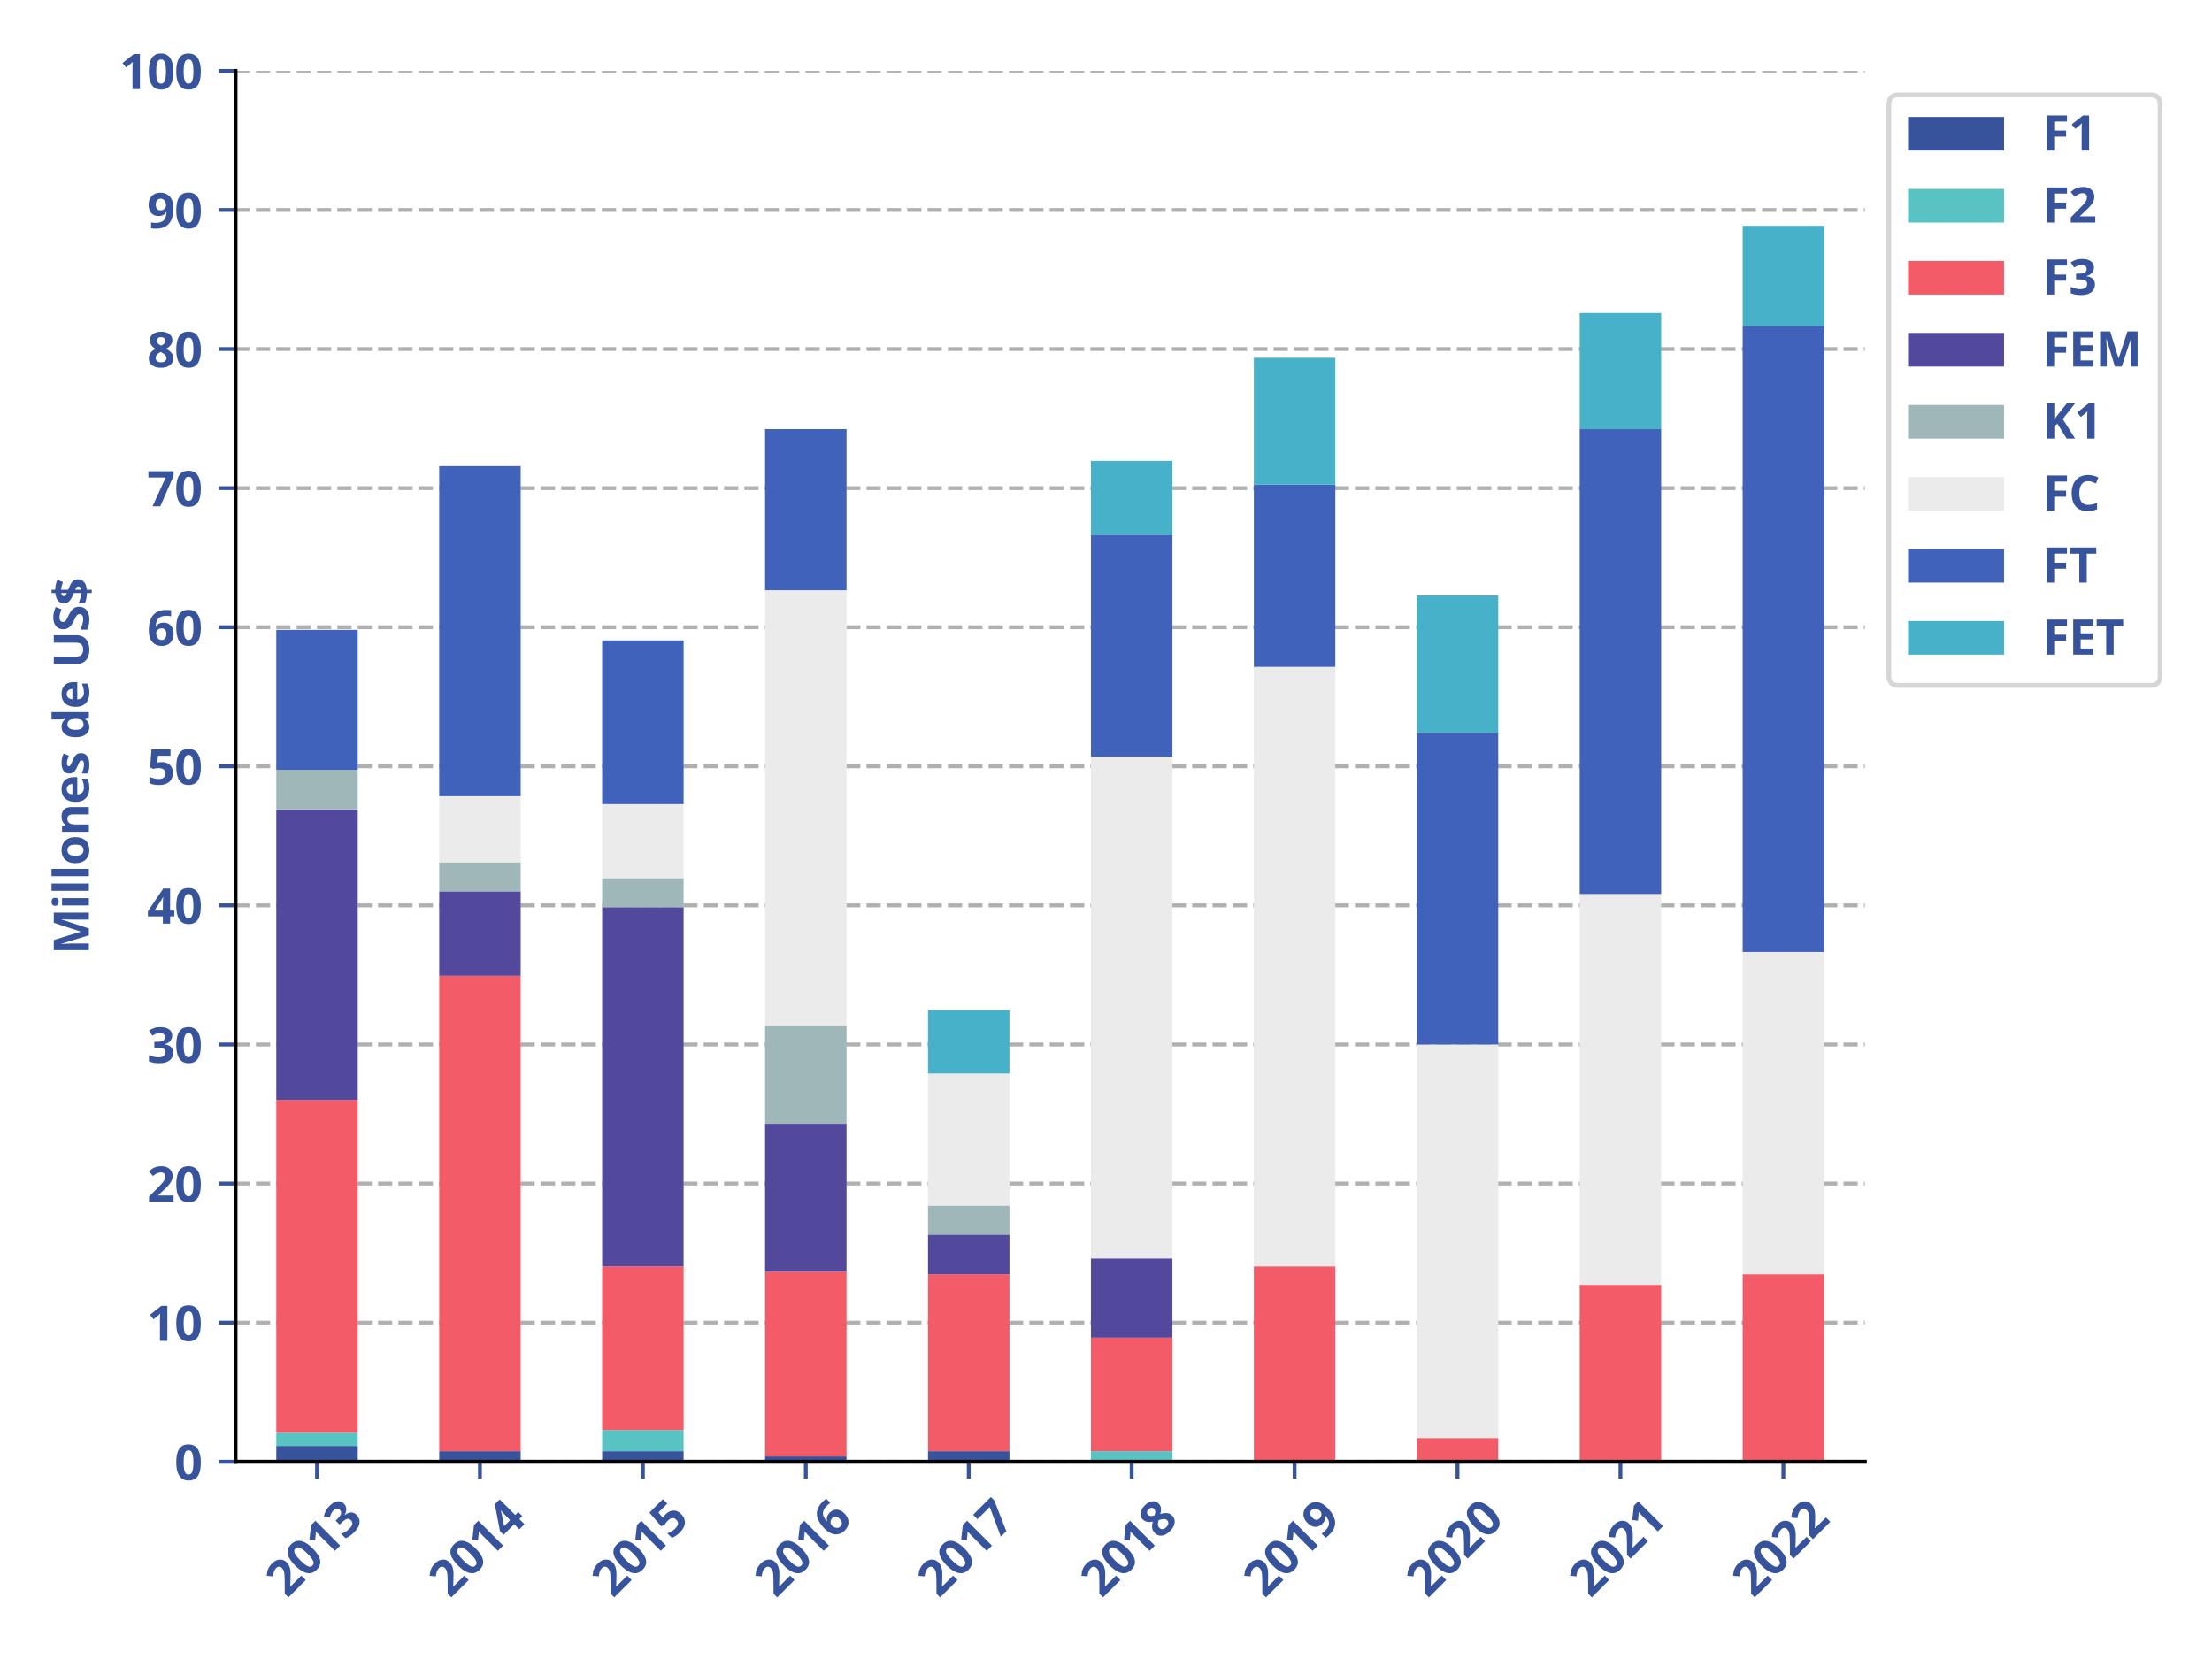 <?xml version="1.0" encoding="utf-8" standalone="no"?>
<!DOCTYPE svg PUBLIC "-//W3C//DTD SVG 1.1//EN"
  "http://www.w3.org/Graphics/SVG/1.1/DTD/svg11.dtd">
<svg xmlns:xlink="http://www.w3.org/1999/xlink" width="460.8pt" height="345.6pt" viewBox="0 0 460.8 345.6" xmlns="http://www.w3.org/2000/svg" version="1.1">
 <defs>
  <style type="text/css">*{stroke-linejoin: round; stroke-linecap: butt}</style>
 </defs>
 <g id="figure_1">
  <g id="patch_1">
   <path d="M 0 345.6 
L 460.8 345.6 
L 460.8 0 
L 0 0 
z
" style="fill: #ffffff"/>
  </g>
  <g id="axes_1">
   <g id="patch_2">
    <path d="M 49.07 304.508 
L 388.48 304.508 
L 388.48 14.76 
L 49.07 14.76 
z
" style="fill: #ffffff"/>
   </g>
   <g id="matplotlib.axis_1">
    <g id="xtick_1">
     <g id="line2d_1">
      <defs>
       <path id="m50341c505f" d="M 0 0 
L 0 3.5 
" style="stroke: #37539c; stroke-width: 0.8"/>
      </defs>
      <g>
       <use xlink:href="#m50341c505f" x="66.04" y="304.508" style="fill: #37539c; stroke: #37539c; stroke-width: 0.8"/>
      </g>
     </g>
     <g id="text_1">
      <!-- 2013 -->
      <g style="fill: #37539c" transform="translate(59.792 333.051) rotate(-45) scale(0.1 -0.1)">
       <defs>
        <path id="OpenSans-Bold-32" d="M 3450 0 
L 256 0 
L 256 672 
L 1403 1831 
Q 1750 2188 1961 2427 
Q 2172 2666 2267 2862 
Q 2363 3059 2363 3284 
Q 2363 3556 2211 3692 
Q 2059 3828 1806 3828 
Q 1541 3828 1291 3706 
Q 1041 3584 769 3359 
L 244 3981 
Q 441 4150 661 4300 
Q 881 4450 1173 4542 
Q 1466 4634 1875 4634 
Q 2325 4634 2648 4471 
Q 2972 4309 3147 4029 
Q 3322 3750 3322 3397 
Q 3322 3019 3172 2706 
Q 3022 2394 2736 2087 
Q 2450 1781 2047 1409 
L 1459 856 
L 1459 813 
L 3450 813 
L 3450 0 
z
" transform="scale(0.016)"/>
        <path id="OpenSans-Bold-30" d="M 3425 2284 
Q 3425 1731 3339 1297 
Q 3253 863 3064 559 
Q 2875 256 2569 96 
Q 2263 -63 1825 -63 
Q 1275 -63 922 217 
Q 569 497 400 1023 
Q 231 1550 231 2284 
Q 231 3025 386 3551 
Q 541 4078 891 4359 
Q 1241 4641 1825 4641 
Q 2372 4641 2726 4361 
Q 3081 4081 3253 3554 
Q 3425 3028 3425 2284 
z
M 1191 2284 
Q 1191 1763 1248 1414 
Q 1306 1066 1443 891 
Q 1581 716 1825 716 
Q 2066 716 2205 889 
Q 2344 1063 2403 1411 
Q 2463 1759 2463 2284 
Q 2463 2806 2403 3156 
Q 2344 3506 2205 3682 
Q 2066 3859 1825 3859 
Q 1581 3859 1443 3682 
Q 1306 3506 1248 3156 
Q 1191 2806 1191 2284 
z
" transform="scale(0.016)"/>
        <path id="OpenSans-Bold-31" d="M 2644 0 
L 1678 0 
L 1678 2644 
Q 1678 2753 1681 2914 
Q 1684 3075 1690 3245 
Q 1697 3416 1703 3553 
Q 1669 3513 1564 3414 
Q 1459 3316 1369 3238 
L 844 2816 
L 378 3397 
L 1850 4569 
L 2644 4569 
L 2644 0 
z
" transform="scale(0.016)"/>
        <path id="OpenSans-Bold-33" d="M 3272 3547 
Q 3272 3231 3140 3000 
Q 3009 2769 2786 2622 
Q 2563 2475 2284 2406 
L 2284 2388 
Q 2834 2319 3120 2050 
Q 3406 1781 3406 1331 
Q 3406 931 3211 615 
Q 3016 300 2609 118 
Q 2203 -63 1563 -63 
Q 1184 -63 857 -2 
Q 531 59 244 184 
L 244 1006 
Q 538 856 859 779 
Q 1181 703 1459 703 
Q 1978 703 2186 883 
Q 2394 1063 2394 1388 
Q 2394 1578 2297 1709 
Q 2200 1841 1961 1909 
Q 1722 1978 1294 1978 
L 947 1978 
L 947 2719 
L 1300 2719 
Q 1722 2719 1942 2798 
Q 2163 2878 2242 3017 
Q 2322 3156 2322 3334 
Q 2322 3578 2172 3715 
Q 2022 3853 1672 3853 
Q 1453 3853 1273 3798 
Q 1094 3744 950 3667 
Q 806 3591 697 3519 
L 250 4184 
Q 519 4378 880 4506 
Q 1241 4634 1741 4634 
Q 2447 4634 2859 4350 
Q 3272 4066 3272 3547 
z
" transform="scale(0.016)"/>
       </defs>
       <use xlink:href="#OpenSans-Bold-32"/>
       <use xlink:href="#OpenSans-Bold-30" x="57.178"/>
       <use xlink:href="#OpenSans-Bold-31" x="114.355"/>
       <use xlink:href="#OpenSans-Bold-33" x="171.533"/>
      </g>
     </g>
    </g>
    <g id="xtick_2">
     <g id="line2d_2">
      <g>
       <use xlink:href="#m50341c505f" x="99.981" y="304.508" style="fill: #37539c; stroke: #37539c; stroke-width: 0.8"/>
      </g>
     </g>
     <g id="text_2">
      <!-- 2014 -->
      <g style="fill: #37539c" transform="translate(93.733 333.051) rotate(-45) scale(0.1 -0.1)">
       <defs>
        <path id="OpenSans-Bold-34" d="M 3553 947 
L 3003 947 
L 3003 0 
L 2059 0 
L 2059 947 
L 109 947 
L 109 1619 
L 2113 4569 
L 3003 4569 
L 3003 1697 
L 3553 1697 
L 3553 947 
z
M 2059 1697 
L 2059 2472 
Q 2059 2581 2064 2731 
Q 2069 2881 2075 3031 
Q 2081 3181 2089 3298 
Q 2097 3416 2100 3463 
L 2075 3463 
Q 2016 3334 1950 3214 
Q 1884 3094 1797 2963 
L 959 1697 
L 2059 1697 
z
" transform="scale(0.016)"/>
       </defs>
       <use xlink:href="#OpenSans-Bold-32"/>
       <use xlink:href="#OpenSans-Bold-30" x="57.178"/>
       <use xlink:href="#OpenSans-Bold-31" x="114.355"/>
       <use xlink:href="#OpenSans-Bold-34" x="171.533"/>
      </g>
     </g>
    </g>
    <g id="xtick_3">
     <g id="line2d_3">
      <g>
       <use xlink:href="#m50341c505f" x="133.923" y="304.508" style="fill: #37539c; stroke: #37539c; stroke-width: 0.8"/>
      </g>
     </g>
     <g id="text_3">
      <!-- 2015 -->
      <g style="fill: #37539c" transform="translate(127.674 333.051) rotate(-45) scale(0.1 -0.1)">
       <defs>
        <path id="OpenSans-Bold-35" d="M 1919 2919 
Q 2338 2919 2664 2759 
Q 2991 2600 3178 2290 
Q 3366 1981 3366 1528 
Q 3366 1034 3161 676 
Q 2956 319 2551 128 
Q 2147 -63 1544 -63 
Q 1184 -63 867 -2 
Q 550 59 313 184 
L 313 1019 
Q 550 894 883 808 
Q 1216 722 1509 722 
Q 1797 722 1994 798 
Q 2191 875 2292 1036 
Q 2394 1197 2394 1447 
Q 2394 1781 2169 1959 
Q 1944 2138 1478 2138 
Q 1300 2138 1108 2103 
Q 916 2069 788 2034 
L 403 2241 
L 575 4569 
L 3053 4569 
L 3053 3750 
L 1422 3750 
L 1338 2853 
Q 1444 2875 1569 2897 
Q 1694 2919 1919 2919 
z
" transform="scale(0.016)"/>
       </defs>
       <use xlink:href="#OpenSans-Bold-32"/>
       <use xlink:href="#OpenSans-Bold-30" x="57.178"/>
       <use xlink:href="#OpenSans-Bold-31" x="114.355"/>
       <use xlink:href="#OpenSans-Bold-35" x="171.533"/>
      </g>
     </g>
    </g>
    <g id="xtick_4">
     <g id="line2d_4">
      <g>
       <use xlink:href="#m50341c505f" x="167.863" y="304.508" style="fill: #37539c; stroke: #37539c; stroke-width: 0.8"/>
      </g>
     </g>
     <g id="text_4">
      <!-- 2016 -->
      <g style="fill: #37539c" transform="translate(161.615 333.051) rotate(-45) scale(0.1 -0.1)">
       <defs>
        <path id="OpenSans-Bold-36" d="M 225 1941 
Q 225 2334 283 2720 
Q 341 3106 484 3448 
Q 628 3791 887 4055 
Q 1147 4319 1547 4470 
Q 1947 4622 2516 4622 
Q 2650 4622 2829 4611 
Q 3009 4600 3128 4575 
L 3128 3803 
Q 3003 3831 2861 3848 
Q 2719 3866 2578 3866 
Q 2009 3866 1698 3684 
Q 1388 3503 1261 3183 
Q 1134 2863 1113 2438 
L 1153 2438 
Q 1241 2591 1373 2709 
Q 1506 2828 1697 2898 
Q 1888 2969 2144 2969 
Q 2544 2969 2837 2798 
Q 3131 2628 3290 2306 
Q 3450 1984 3450 1522 
Q 3450 1028 3259 672 
Q 3069 316 2720 126 
Q 2372 -63 1894 -63 
Q 1544 -63 1241 57 
Q 938 178 709 425 
Q 481 672 353 1048 
Q 225 1425 225 1941 
z
M 1875 709 
Q 2159 709 2337 903 
Q 2516 1097 2516 1509 
Q 2516 1844 2361 2036 
Q 2206 2228 1894 2228 
Q 1681 2228 1520 2133 
Q 1359 2038 1271 1892 
Q 1184 1747 1184 1594 
Q 1184 1434 1228 1278 
Q 1272 1122 1359 994 
Q 1447 866 1576 787 
Q 1706 709 1875 709 
z
" transform="scale(0.016)"/>
       </defs>
       <use xlink:href="#OpenSans-Bold-32"/>
       <use xlink:href="#OpenSans-Bold-30" x="57.178"/>
       <use xlink:href="#OpenSans-Bold-31" x="114.355"/>
       <use xlink:href="#OpenSans-Bold-36" x="171.533"/>
      </g>
     </g>
    </g>
    <g id="xtick_5">
     <g id="line2d_5">
      <g>
       <use xlink:href="#m50341c505f" x="201.804" y="304.508" style="fill: #37539c; stroke: #37539c; stroke-width: 0.8"/>
      </g>
     </g>
     <g id="text_5">
      <!-- 2017 -->
      <g style="fill: #37539c" transform="translate(195.556 333.051) rotate(-45) scale(0.1 -0.1)">
       <defs>
        <path id="OpenSans-Bold-37" d="M 709 0 
L 2425 3756 
L 172 3756 
L 172 4569 
L 3450 4569 
L 3450 3963 
L 1722 0 
L 709 0 
z
" transform="scale(0.016)"/>
       </defs>
       <use xlink:href="#OpenSans-Bold-32"/>
       <use xlink:href="#OpenSans-Bold-30" x="57.178"/>
       <use xlink:href="#OpenSans-Bold-31" x="114.355"/>
       <use xlink:href="#OpenSans-Bold-37" x="171.533"/>
      </g>
     </g>
    </g>
    <g id="xtick_6">
     <g id="line2d_6">
      <g>
       <use xlink:href="#m50341c505f" x="235.745" y="304.508" style="fill: #37539c; stroke: #37539c; stroke-width: 0.8"/>
      </g>
     </g>
     <g id="text_6">
      <!-- 2018 -->
      <g style="fill: #37539c" transform="translate(229.497 333.051) rotate(-45) scale(0.1 -0.1)">
       <defs>
        <path id="OpenSans-Bold-38" d="M 1831 4628 
Q 2225 4628 2558 4506 
Q 2891 4384 3091 4139 
Q 3291 3894 3291 3525 
Q 3291 3250 3183 3044 
Q 3075 2838 2890 2683 
Q 2706 2528 2472 2413 
Q 2716 2284 2934 2114 
Q 3153 1944 3292 1716 
Q 3431 1488 3431 1184 
Q 3431 803 3228 523 
Q 3025 244 2665 90 
Q 2306 -63 1831 -63 
Q 1319 -63 959 84 
Q 600 231 412 504 
Q 225 778 225 1159 
Q 225 1472 342 1703 
Q 459 1934 659 2101 
Q 859 2269 1100 2388 
Q 897 2516 730 2678 
Q 563 2841 464 3050 
Q 366 3259 366 3531 
Q 366 3894 570 4137 
Q 775 4381 1109 4504 
Q 1444 4628 1831 4628 
z
M 1119 1216 
Q 1119 969 1295 808 
Q 1472 647 1819 647 
Q 2178 647 2356 801 
Q 2534 956 2534 1209 
Q 2534 1384 2432 1515 
Q 2331 1647 2178 1751 
Q 2025 1856 1869 1947 
L 1784 1991 
Q 1584 1900 1436 1787 
Q 1288 1675 1203 1534 
Q 1119 1394 1119 1216 
z
M 1825 3922 
Q 1588 3922 1431 3800 
Q 1275 3678 1275 3456 
Q 1275 3300 1351 3183 
Q 1428 3066 1554 2978 
Q 1681 2891 1831 2816 
Q 1975 2884 2100 2968 
Q 2225 3053 2303 3172 
Q 2381 3291 2381 3456 
Q 2381 3678 2223 3800 
Q 2066 3922 1825 3922 
z
" transform="scale(0.016)"/>
       </defs>
       <use xlink:href="#OpenSans-Bold-32"/>
       <use xlink:href="#OpenSans-Bold-30" x="57.178"/>
       <use xlink:href="#OpenSans-Bold-31" x="114.355"/>
       <use xlink:href="#OpenSans-Bold-38" x="171.533"/>
      </g>
     </g>
    </g>
    <g id="xtick_7">
     <g id="line2d_7">
      <g>
       <use xlink:href="#m50341c505f" x="269.687" y="304.508" style="fill: #37539c; stroke: #37539c; stroke-width: 0.8"/>
      </g>
     </g>
     <g id="text_7">
      <!-- 2019 -->
      <g style="fill: #37539c" transform="translate(263.438 333.051) rotate(-45) scale(0.1 -0.1)">
       <defs>
        <path id="OpenSans-Bold-39" d="M 3431 2619 
Q 3431 2225 3373 1837 
Q 3316 1450 3172 1108 
Q 3028 766 2768 502 
Q 2509 238 2109 87 
Q 1709 -63 1141 -63 
Q 1006 -63 825 -52 
Q 644 -41 525 -19 
L 525 756 
Q 650 725 790 708 
Q 931 691 1075 691 
Q 1647 691 1958 872 
Q 2269 1053 2395 1375 
Q 2522 1697 2541 2119 
L 2503 2119 
Q 2413 1969 2289 1848 
Q 2166 1728 1975 1658 
Q 1784 1588 1491 1588 
Q 1100 1588 811 1758 
Q 522 1928 364 2251 
Q 206 2575 206 3034 
Q 206 3531 395 3886 
Q 584 4241 934 4431 
Q 1284 4622 1759 4622 
Q 2109 4622 2412 4501 
Q 2716 4381 2945 4134 
Q 3175 3888 3303 3509 
Q 3431 3131 3431 2619 
z
M 1778 3847 
Q 1497 3847 1319 3653 
Q 1141 3459 1141 3047 
Q 1141 2716 1294 2522 
Q 1447 2328 1759 2328 
Q 1975 2328 2134 2423 
Q 2294 2519 2383 2664 
Q 2472 2809 2472 2963 
Q 2472 3122 2428 3278 
Q 2384 3434 2296 3562 
Q 2209 3691 2079 3769 
Q 1950 3847 1778 3847 
z
" transform="scale(0.016)"/>
       </defs>
       <use xlink:href="#OpenSans-Bold-32"/>
       <use xlink:href="#OpenSans-Bold-30" x="57.178"/>
       <use xlink:href="#OpenSans-Bold-31" x="114.355"/>
       <use xlink:href="#OpenSans-Bold-39" x="171.533"/>
      </g>
     </g>
    </g>
    <g id="xtick_8">
     <g id="line2d_8">
      <g>
       <use xlink:href="#m50341c505f" x="303.627" y="304.508" style="fill: #37539c; stroke: #37539c; stroke-width: 0.8"/>
      </g>
     </g>
     <g id="text_8">
      <!-- 2020 -->
      <g style="fill: #37539c" transform="translate(297.379 333.051) rotate(-45) scale(0.1 -0.1)">
       <use xlink:href="#OpenSans-Bold-32"/>
       <use xlink:href="#OpenSans-Bold-30" x="57.178"/>
       <use xlink:href="#OpenSans-Bold-32" x="114.355"/>
       <use xlink:href="#OpenSans-Bold-30" x="171.533"/>
      </g>
     </g>
    </g>
    <g id="xtick_9">
     <g id="line2d_9">
      <g>
       <use xlink:href="#m50341c505f" x="337.568" y="304.508" style="fill: #37539c; stroke: #37539c; stroke-width: 0.8"/>
      </g>
     </g>
     <g id="text_9">
      <!-- 2021 -->
      <g style="fill: #37539c" transform="translate(331.32 333.051) rotate(-45) scale(0.1 -0.1)">
       <use xlink:href="#OpenSans-Bold-32"/>
       <use xlink:href="#OpenSans-Bold-30" x="57.178"/>
       <use xlink:href="#OpenSans-Bold-32" x="114.355"/>
       <use xlink:href="#OpenSans-Bold-31" x="171.533"/>
      </g>
     </g>
    </g>
    <g id="xtick_10">
     <g id="line2d_10">
      <g>
       <use xlink:href="#m50341c505f" x="371.51" y="304.508" style="fill: #37539c; stroke: #37539c; stroke-width: 0.8"/>
      </g>
     </g>
     <g id="text_10">
      <!-- 2022 -->
      <g style="fill: #37539c" transform="translate(365.261 333.051) rotate(-45) scale(0.1 -0.1)">
       <use xlink:href="#OpenSans-Bold-32"/>
       <use xlink:href="#OpenSans-Bold-30" x="57.178"/>
       <use xlink:href="#OpenSans-Bold-32" x="114.355"/>
       <use xlink:href="#OpenSans-Bold-32" x="171.533"/>
      </g>
     </g>
    </g>
   </g>
   <g id="matplotlib.axis_2">
    <g id="ytick_1">
     <g id="line2d_11">
      <path d="M 49.07 304.508 
L 388.48 304.508 
" clip-path="url(#pb18b258e98)" style="fill: none; stroke-dasharray: 2.96,1.28; stroke-dashoffset: 0; stroke: #b0b0b0; stroke-width: 0.8"/>
     </g>
     <g id="line2d_12">
      <defs>
       <path id="m3286a1e61c" d="M 0 0 
L -3.5 0 
" style="stroke: #37539c; stroke-width: 0.8"/>
      </defs>
      <g>
       <use xlink:href="#m3286a1e61c" x="49.07" y="304.508" style="fill: #37539c; stroke: #37539c; stroke-width: 0.8"/>
      </g>
     </g>
     <g id="text_11">
      <!-- 0 -->
      <g style="fill: #37539c" transform="translate(36.353 308.307) scale(0.1 -0.1)">
       <use xlink:href="#OpenSans-Bold-30"/>
      </g>
     </g>
    </g>
    <g id="ytick_2">
     <g id="line2d_13">
      <path d="M 49.07 275.533 
L 388.48 275.533 
" clip-path="url(#pb18b258e98)" style="fill: none; stroke-dasharray: 2.96,1.28; stroke-dashoffset: 0; stroke: #b0b0b0; stroke-width: 0.8"/>
     </g>
     <g id="line2d_14">
      <g>
       <use xlink:href="#m3286a1e61c" x="49.07" y="275.533" style="fill: #37539c; stroke: #37539c; stroke-width: 0.8"/>
      </g>
     </g>
     <g id="text_12">
      <!-- 10 -->
      <g style="fill: #37539c" transform="translate(30.636 279.332) scale(0.1 -0.1)">
       <use xlink:href="#OpenSans-Bold-31"/>
       <use xlink:href="#OpenSans-Bold-30" x="57.178"/>
      </g>
     </g>
    </g>
    <g id="ytick_3">
     <g id="line2d_15">
      <path d="M 49.07 246.558 
L 388.48 246.558 
" clip-path="url(#pb18b258e98)" style="fill: none; stroke-dasharray: 2.96,1.28; stroke-dashoffset: 0; stroke: #b0b0b0; stroke-width: 0.8"/>
     </g>
     <g id="line2d_16">
      <g>
       <use xlink:href="#m3286a1e61c" x="49.07" y="246.558" style="fill: #37539c; stroke: #37539c; stroke-width: 0.8"/>
      </g>
     </g>
     <g id="text_13">
      <!-- 20 -->
      <g style="fill: #37539c" transform="translate(30.636 250.358) scale(0.1 -0.1)">
       <use xlink:href="#OpenSans-Bold-32"/>
       <use xlink:href="#OpenSans-Bold-30" x="57.178"/>
      </g>
     </g>
    </g>
    <g id="ytick_4">
     <g id="line2d_17">
      <path d="M 49.07 217.584 
L 388.48 217.584 
" clip-path="url(#pb18b258e98)" style="fill: none; stroke-dasharray: 2.96,1.28; stroke-dashoffset: 0; stroke: #b0b0b0; stroke-width: 0.8"/>
     </g>
     <g id="line2d_18">
      <g>
       <use xlink:href="#m3286a1e61c" x="49.07" y="217.584" style="fill: #37539c; stroke: #37539c; stroke-width: 0.8"/>
      </g>
     </g>
     <g id="text_14">
      <!-- 30 -->
      <g style="fill: #37539c" transform="translate(30.636 221.383) scale(0.1 -0.1)">
       <use xlink:href="#OpenSans-Bold-33"/>
       <use xlink:href="#OpenSans-Bold-30" x="57.178"/>
      </g>
     </g>
    </g>
    <g id="ytick_5">
     <g id="line2d_19">
      <path d="M 49.07 188.609 
L 388.48 188.609 
" clip-path="url(#pb18b258e98)" style="fill: none; stroke-dasharray: 2.96,1.28; stroke-dashoffset: 0; stroke: #b0b0b0; stroke-width: 0.8"/>
     </g>
     <g id="line2d_20">
      <g>
       <use xlink:href="#m3286a1e61c" x="49.07" y="188.609" style="fill: #37539c; stroke: #37539c; stroke-width: 0.8"/>
      </g>
     </g>
     <g id="text_15">
      <!-- 40 -->
      <g style="fill: #37539c" transform="translate(30.636 192.408) scale(0.1 -0.1)">
       <use xlink:href="#OpenSans-Bold-34"/>
       <use xlink:href="#OpenSans-Bold-30" x="57.178"/>
      </g>
     </g>
    </g>
    <g id="ytick_6">
     <g id="line2d_21">
      <path d="M 49.07 159.634 
L 388.48 159.634 
" clip-path="url(#pb18b258e98)" style="fill: none; stroke-dasharray: 2.96,1.28; stroke-dashoffset: 0; stroke: #b0b0b0; stroke-width: 0.8"/>
     </g>
     <g id="line2d_22">
      <g>
       <use xlink:href="#m3286a1e61c" x="49.07" y="159.634" style="fill: #37539c; stroke: #37539c; stroke-width: 0.8"/>
      </g>
     </g>
     <g id="text_16">
      <!-- 50 -->
      <g style="fill: #37539c" transform="translate(30.636 163.433) scale(0.1 -0.1)">
       <use xlink:href="#OpenSans-Bold-35"/>
       <use xlink:href="#OpenSans-Bold-30" x="57.178"/>
      </g>
     </g>
    </g>
    <g id="ytick_7">
     <g id="line2d_23">
      <path d="M 49.07 130.659 
L 388.48 130.659 
" clip-path="url(#pb18b258e98)" style="fill: none; stroke-dasharray: 2.96,1.28; stroke-dashoffset: 0; stroke: #b0b0b0; stroke-width: 0.8"/>
     </g>
     <g id="line2d_24">
      <g>
       <use xlink:href="#m3286a1e61c" x="49.07" y="130.659" style="fill: #37539c; stroke: #37539c; stroke-width: 0.8"/>
      </g>
     </g>
     <g id="text_17">
      <!-- 60 -->
      <g style="fill: #37539c" transform="translate(30.636 134.458) scale(0.1 -0.1)">
       <use xlink:href="#OpenSans-Bold-36"/>
       <use xlink:href="#OpenSans-Bold-30" x="57.178"/>
      </g>
     </g>
    </g>
    <g id="ytick_8">
     <g id="line2d_25">
      <path d="M 49.07 101.684 
L 388.48 101.684 
" clip-path="url(#pb18b258e98)" style="fill: none; stroke-dasharray: 2.96,1.28; stroke-dashoffset: 0; stroke: #b0b0b0; stroke-width: 0.8"/>
     </g>
     <g id="line2d_26">
      <g>
       <use xlink:href="#m3286a1e61c" x="49.07" y="101.684" style="fill: #37539c; stroke: #37539c; stroke-width: 0.8"/>
      </g>
     </g>
     <g id="text_18">
      <!-- 70 -->
      <g style="fill: #37539c" transform="translate(30.636 105.484) scale(0.1 -0.1)">
       <use xlink:href="#OpenSans-Bold-37"/>
       <use xlink:href="#OpenSans-Bold-30" x="57.178"/>
      </g>
     </g>
    </g>
    <g id="ytick_9">
     <g id="line2d_27">
      <path d="M 49.07 72.71 
L 388.48 72.71 
" clip-path="url(#pb18b258e98)" style="fill: none; stroke-dasharray: 2.96,1.28; stroke-dashoffset: 0; stroke: #b0b0b0; stroke-width: 0.8"/>
     </g>
     <g id="line2d_28">
      <g>
       <use xlink:href="#m3286a1e61c" x="49.07" y="72.71" style="fill: #37539c; stroke: #37539c; stroke-width: 0.8"/>
      </g>
     </g>
     <g id="text_19">
      <!-- 80 -->
      <g style="fill: #37539c" transform="translate(30.636 76.509) scale(0.1 -0.1)">
       <use xlink:href="#OpenSans-Bold-38"/>
       <use xlink:href="#OpenSans-Bold-30" x="57.178"/>
      </g>
     </g>
    </g>
    <g id="ytick_10">
     <g id="line2d_29">
      <path d="M 49.07 43.735 
L 388.48 43.735 
" clip-path="url(#pb18b258e98)" style="fill: none; stroke-dasharray: 2.96,1.28; stroke-dashoffset: 0; stroke: #b0b0b0; stroke-width: 0.8"/>
     </g>
     <g id="line2d_30">
      <g>
       <use xlink:href="#m3286a1e61c" x="49.07" y="43.735" style="fill: #37539c; stroke: #37539c; stroke-width: 0.8"/>
      </g>
     </g>
     <g id="text_20">
      <!-- 90 -->
      <g style="fill: #37539c" transform="translate(30.636 47.534) scale(0.1 -0.1)">
       <use xlink:href="#OpenSans-Bold-39"/>
       <use xlink:href="#OpenSans-Bold-30" x="57.178"/>
      </g>
     </g>
    </g>
    <g id="ytick_11">
     <g id="line2d_31">
      <path d="M 49.07 14.76 
L 388.48 14.76 
" clip-path="url(#pb18b258e98)" style="fill: none; stroke-dasharray: 2.96,1.28; stroke-dashoffset: 0; stroke: #b0b0b0; stroke-width: 0.8"/>
     </g>
     <g id="line2d_32">
      <g>
       <use xlink:href="#m3286a1e61c" x="49.07" y="14.76" style="fill: #37539c; stroke: #37539c; stroke-width: 0.8"/>
      </g>
     </g>
     <g id="text_21">
      <!-- 100 -->
      <g style="fill: #37539c" transform="translate(24.918 18.559) scale(0.1 -0.1)">
       <use xlink:href="#OpenSans-Bold-31"/>
       <use xlink:href="#OpenSans-Bold-30" x="57.178"/>
       <use xlink:href="#OpenSans-Bold-30" x="114.355"/>
      </g>
     </g>
    </g>
    <g id="text_22">
     <!-- Millones de US$ -->
     <g style="fill: #37539c" transform="translate(18.515 198.855) rotate(-90) scale(0.1 -0.1)">
      <defs>
       <path id="OpenSans-Bold-4d" d="M 2509 0 
L 1409 3584 
L 1381 3584 
Q 1388 3456 1402 3198 
Q 1416 2941 1428 2650 
Q 1441 2359 1441 2125 
L 1441 0 
L 575 0 
L 575 4569 
L 1894 4569 
L 2975 1075 
L 2994 1075 
L 4141 4569 
L 5459 4569 
L 5459 0 
L 4556 0 
L 4556 2163 
Q 4556 2378 4564 2659 
Q 4572 2941 4584 3195 
Q 4597 3450 4603 3578 
L 4575 3578 
L 3397 0 
L 2509 0 
z
" transform="scale(0.016)"/>
       <path id="OpenSans-Bold-69" d="M 1453 3494 
L 1453 0 
L 500 0 
L 500 3494 
L 1453 3494 
z
M 978 4863 
Q 1191 4863 1344 4764 
Q 1497 4666 1497 4397 
Q 1497 4131 1344 4029 
Q 1191 3928 978 3928 
Q 763 3928 611 4029 
Q 459 4131 459 4397 
Q 459 4666 611 4764 
Q 763 4863 978 4863 
z
" transform="scale(0.016)"/>
       <path id="OpenSans-Bold-6c" d="M 1453 0 
L 500 0 
L 500 4863 
L 1453 4863 
L 1453 0 
z
" transform="scale(0.016)"/>
       <path id="OpenSans-Bold-6f" d="M 3675 1753 
Q 3675 1316 3558 978 
Q 3441 641 3217 408 
Q 2994 175 2680 56 
Q 2366 -63 1972 -63 
Q 1603 -63 1295 56 
Q 988 175 761 408 
Q 534 641 411 978 
Q 288 1316 288 1753 
Q 288 2334 494 2737 
Q 700 3141 1081 3350 
Q 1463 3559 1991 3559 
Q 2481 3559 2861 3350 
Q 3241 3141 3458 2737 
Q 3675 2334 3675 1753 
z
M 1259 1753 
Q 1259 1409 1334 1175 
Q 1409 941 1568 822 
Q 1728 703 1984 703 
Q 2238 703 2395 822 
Q 2553 941 2626 1175 
Q 2700 1409 2700 1753 
Q 2700 2100 2626 2329 
Q 2553 2559 2393 2675 
Q 2234 2791 1978 2791 
Q 1600 2791 1429 2531 
Q 1259 2272 1259 1753 
z
" transform="scale(0.016)"/>
       <path id="OpenSans-Bold-6e" d="M 2484 3559 
Q 3044 3559 3384 3254 
Q 3725 2950 3725 2278 
L 3725 0 
L 2772 0 
L 2772 2041 
Q 2772 2416 2636 2606 
Q 2500 2797 2209 2797 
Q 1772 2797 1612 2500 
Q 1453 2203 1453 1644 
L 1453 0 
L 500 0 
L 500 3494 
L 1228 3494 
L 1356 3047 
L 1409 3047 
Q 1522 3228 1689 3340 
Q 1856 3453 2061 3506 
Q 2266 3559 2484 3559 
z
" transform="scale(0.016)"/>
       <path id="OpenSans-Bold-65" d="M 1941 3559 
Q 2425 3559 2775 3373 
Q 3125 3188 3315 2834 
Q 3506 2481 3506 1972 
L 3506 1509 
L 1253 1509 
Q 1269 1106 1495 876 
Q 1722 647 2125 647 
Q 2459 647 2737 715 
Q 3016 784 3309 922 
L 3309 184 
Q 3050 56 2767 -3 
Q 2484 -63 2081 -63 
Q 1556 -63 1151 131 
Q 747 325 517 722 
Q 288 1119 288 1722 
Q 288 2334 495 2742 
Q 703 3150 1075 3354 
Q 1447 3559 1941 3559 
z
M 1947 2881 
Q 1669 2881 1486 2703 
Q 1303 2525 1275 2144 
L 2613 2144 
Q 2609 2356 2536 2522 
Q 2463 2688 2317 2784 
Q 2172 2881 1947 2881 
z
" transform="scale(0.016)"/>
       <path id="OpenSans-Bold-73" d="M 2938 1038 
Q 2938 681 2770 436 
Q 2603 191 2272 64 
Q 1941 -63 1447 -63 
Q 1081 -63 820 -16 
Q 559 31 294 141 
L 294 928 
Q 578 800 904 717 
Q 1231 634 1478 634 
Q 1756 634 1876 717 
Q 1997 800 1997 934 
Q 1997 1022 1948 1092 
Q 1900 1163 1740 1252 
Q 1581 1341 1241 1484 
Q 913 1622 702 1762 
Q 491 1903 389 2095 
Q 288 2288 288 2584 
Q 288 3069 664 3314 
Q 1041 3559 1672 3559 
Q 1997 3559 2292 3493 
Q 2588 3428 2900 3284 
L 2613 2597 
Q 2353 2709 2123 2781 
Q 1894 2853 1656 2853 
Q 1447 2853 1340 2797 
Q 1234 2741 1234 2625 
Q 1234 2541 1289 2475 
Q 1344 2409 1501 2329 
Q 1659 2250 1966 2125 
Q 2263 2003 2481 1870 
Q 2700 1738 2819 1542 
Q 2938 1347 2938 1038 
z
" transform="scale(0.016)"/>
       <path id="OpenSans-Bold-20" transform="scale(0.016)"/>
       <path id="OpenSans-Bold-64" d="M 1606 -63 
Q 1022 -63 655 395 
Q 288 853 288 1741 
Q 288 2638 659 3098 
Q 1031 3559 1631 3559 
Q 1881 3559 2072 3490 
Q 2263 3422 2402 3306 
Q 2541 3191 2638 3047 
L 2669 3047 
Q 2650 3147 2623 3342 
Q 2597 3538 2597 3744 
L 2597 4863 
L 3553 4863 
L 3553 0 
L 2822 0 
L 2638 453 
L 2597 453 
Q 2506 309 2370 192 
Q 2234 75 2046 6 
Q 1859 -63 1606 -63 
z
M 1941 697 
Q 2331 697 2492 930 
Q 2653 1163 2663 1631 
L 2663 1734 
Q 2663 2244 2506 2514 
Q 2350 2784 1925 2784 
Q 1609 2784 1431 2512 
Q 1253 2241 1253 1728 
Q 1253 1216 1433 956 
Q 1613 697 1941 697 
z
" transform="scale(0.016)"/>
       <path id="OpenSans-Bold-55" d="M 4294 4569 
L 4294 1613 
Q 4294 1141 4086 761 
Q 3878 381 3458 159 
Q 3038 -63 2400 -63 
Q 1494 -63 1019 400 
Q 544 863 544 1625 
L 544 4569 
L 1509 4569 
L 1509 1772 
Q 1509 1206 1740 978 
Q 1972 750 2425 750 
Q 2744 750 2942 859 
Q 3141 969 3234 1197 
Q 3328 1425 3328 1778 
L 3328 4569 
L 4294 4569 
z
" transform="scale(0.016)"/>
       <path id="OpenSans-Bold-53" d="M 3272 1269 
Q 3272 863 3075 563 
Q 2878 263 2501 100 
Q 2125 -63 1588 -63 
Q 1350 -63 1123 -31 
Q 897 0 689 61 
Q 481 122 294 213 
L 294 1113 
Q 619 969 969 853 
Q 1319 738 1663 738 
Q 1900 738 2045 800 
Q 2191 863 2256 972 
Q 2322 1081 2322 1222 
Q 2322 1394 2206 1516 
Q 2091 1638 1889 1744 
Q 1688 1850 1434 1972 
Q 1275 2047 1087 2155 
Q 900 2263 731 2419 
Q 563 2575 455 2798 
Q 347 3022 347 3334 
Q 347 3744 534 4034 
Q 722 4325 1070 4479 
Q 1419 4634 1894 4634 
Q 2250 4634 2573 4551 
Q 2897 4469 3250 4313 
L 2938 3559 
Q 2622 3688 2372 3758 
Q 2122 3828 1863 3828 
Q 1681 3828 1553 3770 
Q 1425 3713 1359 3608 
Q 1294 3503 1294 3366 
Q 1294 3203 1389 3092 
Q 1484 2981 1676 2878 
Q 1869 2775 2156 2638 
Q 2506 2472 2754 2292 
Q 3003 2113 3137 1870 
Q 3272 1628 3272 1269 
z
" transform="scale(0.016)"/>
       <path id="OpenSans-Bold-24" d="M 1619 -372 
L 1619 256 
Q 1203 266 876 336 
Q 550 406 281 525 
L 281 1350 
Q 547 1222 915 1117 
Q 1284 1013 1619 991 
L 1619 1959 
Q 1125 2153 829 2336 
Q 534 2519 404 2742 
Q 275 2966 275 3278 
Q 275 3597 445 3830 
Q 616 4063 919 4203 
Q 1222 4344 1619 4378 
L 1619 4856 
L 2047 4856 
L 2047 4391 
Q 2409 4378 2723 4308 
Q 3038 4238 3341 4103 
L 3047 3372 
Q 2791 3478 2533 3537 
Q 2275 3597 2047 3616 
L 2047 2694 
Q 2394 2566 2706 2416 
Q 3019 2266 3216 2034 
Q 3413 1803 3413 1428 
Q 3413 963 3073 647 
Q 2734 331 2047 269 
L 2047 -372 
L 1619 -372 
z
M 2047 1013 
Q 2266 1050 2369 1142 
Q 2472 1234 2472 1381 
Q 2472 1469 2425 1537 
Q 2378 1606 2283 1667 
Q 2188 1728 2047 1791 
L 2047 1013 
z
M 1619 2869 
L 1619 3603 
Q 1491 3584 1400 3542 
Q 1309 3500 1262 3434 
Q 1216 3369 1216 3278 
Q 1216 3188 1258 3119 
Q 1300 3050 1389 2990 
Q 1478 2931 1619 2869 
z
" transform="scale(0.016)"/>
      </defs>
      <use xlink:href="#OpenSans-Bold-4d"/>
      <use xlink:href="#OpenSans-Bold-69" x="94.287"/>
      <use xlink:href="#OpenSans-Bold-6c" x="124.805"/>
      <use xlink:href="#OpenSans-Bold-6c" x="155.322"/>
      <use xlink:href="#OpenSans-Bold-6f" x="185.84"/>
      <use xlink:href="#OpenSans-Bold-6e" x="247.754"/>
      <use xlink:href="#OpenSans-Bold-65" x="313.477"/>
      <use xlink:href="#OpenSans-Bold-73" x="372.559"/>
      <use xlink:href="#OpenSans-Bold-20" x="422.266"/>
      <use xlink:href="#OpenSans-Bold-64" x="448.242"/>
      <use xlink:href="#OpenSans-Bold-65" x="511.523"/>
      <use xlink:href="#OpenSans-Bold-20" x="570.605"/>
      <use xlink:href="#OpenSans-Bold-55" x="596.582"/>
      <use xlink:href="#OpenSans-Bold-53" x="672.168"/>
      <use xlink:href="#OpenSans-Bold-24" x="727.246"/>
     </g>
    </g>
   </g>
   <g id="patch_3">
    <path d="M 57.555 304.508 
L 74.526 304.508 
L 74.526 301.205 
L 57.555 301.205 
z
" clip-path="url(#pb18b258e98)" style="fill: #37539c"/>
   </g>
   <g id="patch_4">
    <path d="M 91.496 304.508 
L 108.467 304.508 
L 108.467 302.306 
L 91.496 302.306 
z
" clip-path="url(#pb18b258e98)" style="fill: #37539c"/>
   </g>
   <g id="patch_5">
    <path d="M 125.437 304.508 
L 142.408 304.508 
L 142.408 302.306 
L 125.437 302.306 
z
" clip-path="url(#pb18b258e98)" style="fill: #37539c"/>
   </g>
   <g id="patch_6">
    <path d="M 159.378 304.508 
L 176.349 304.508 
L 176.349 303.407 
L 159.378 303.407 
z
" clip-path="url(#pb18b258e98)" style="fill: #37539c"/>
   </g>
   <g id="patch_7">
    <path d="M 193.319 304.508 
L 210.29 304.508 
L 210.29 302.306 
L 193.319 302.306 
z
" clip-path="url(#pb18b258e98)" style="fill: #37539c"/>
   </g>
   <g id="patch_8">
    <path d="M 227.26 304.508 
L 244.231 304.508 
L 244.231 304.508 
L 227.26 304.508 
z
" clip-path="url(#pb18b258e98)" style="fill: #37539c"/>
   </g>
   <g id="patch_9">
    <path d="M 261.201 304.508 
L 278.172 304.508 
L 278.172 304.508 
L 261.201 304.508 
z
" clip-path="url(#pb18b258e98)" style="fill: #37539c"/>
   </g>
   <g id="patch_10">
    <path d="M 295.142 304.508 
L 312.113 304.508 
L 312.113 304.508 
L 295.142 304.508 
z
" clip-path="url(#pb18b258e98)" style="fill: #37539c"/>
   </g>
   <g id="patch_11">
    <path d="M 329.083 304.508 
L 346.054 304.508 
L 346.054 304.508 
L 329.083 304.508 
z
" clip-path="url(#pb18b258e98)" style="fill: #37539c"/>
   </g>
   <g id="patch_12">
    <path d="M 363.024 304.508 
L 379.995 304.508 
L 379.995 304.508 
L 363.024 304.508 
z
" clip-path="url(#pb18b258e98)" style="fill: #37539c"/>
   </g>
   <g id="patch_13">
    <path d="M 57.555 301.205 
L 74.526 301.205 
L 74.526 298.452 
L 57.555 298.452 
z
" clip-path="url(#pb18b258e98)" style="fill: #59c3c3"/>
   </g>
   <g id="patch_14">
    <path d="M 91.496 304.508 
L 108.467 304.508 
L 108.467 304.508 
L 91.496 304.508 
z
" clip-path="url(#pb18b258e98)" style="fill: #59c3c3"/>
   </g>
   <g id="patch_15">
    <path d="M 125.437 302.306 
L 142.408 302.306 
L 142.408 297.902 
L 125.437 297.902 
z
" clip-path="url(#pb18b258e98)" style="fill: #59c3c3"/>
   </g>
   <g id="patch_16">
    <path d="M 159.378 304.508 
L 176.349 304.508 
L 176.349 304.508 
L 159.378 304.508 
z
" clip-path="url(#pb18b258e98)" style="fill: #59c3c3"/>
   </g>
   <g id="patch_17">
    <path d="M 193.319 304.508 
L 210.29 304.508 
L 210.29 304.508 
L 193.319 304.508 
z
" clip-path="url(#pb18b258e98)" style="fill: #59c3c3"/>
   </g>
   <g id="patch_18">
    <path d="M 227.26 304.508 
L 244.231 304.508 
L 244.231 302.306 
L 227.26 302.306 
z
" clip-path="url(#pb18b258e98)" style="fill: #59c3c3"/>
   </g>
   <g id="patch_19">
    <path d="M 261.201 304.508 
L 278.172 304.508 
L 278.172 304.508 
L 261.201 304.508 
z
" clip-path="url(#pb18b258e98)" style="fill: #59c3c3"/>
   </g>
   <g id="patch_20">
    <path d="M 295.142 304.508 
L 312.113 304.508 
L 312.113 304.508 
L 295.142 304.508 
z
" clip-path="url(#pb18b258e98)" style="fill: #59c3c3"/>
   </g>
   <g id="patch_21">
    <path d="M 329.083 304.508 
L 346.054 304.508 
L 346.054 304.508 
L 329.083 304.508 
z
" clip-path="url(#pb18b258e98)" style="fill: #59c3c3"/>
   </g>
   <g id="patch_22">
    <path d="M 363.024 304.508 
L 379.995 304.508 
L 379.995 304.508 
L 363.024 304.508 
z
" clip-path="url(#pb18b258e98)" style="fill: #59c3c3"/>
   </g>
   <g id="patch_23">
    <path d="M 57.555 298.452 
L 74.526 298.452 
L 74.526 229.144 
L 57.555 229.144 
z
" clip-path="url(#pb18b258e98)" style="fill: #f45b69"/>
   </g>
   <g id="patch_24">
    <path d="M 91.496 302.306 
L 108.467 302.306 
L 108.467 203.27 
L 91.496 203.27 
z
" clip-path="url(#pb18b258e98)" style="fill: #f45b69"/>
   </g>
   <g id="patch_25">
    <path d="M 125.437 297.902 
L 142.408 297.902 
L 142.408 263.798 
L 125.437 263.798 
z
" clip-path="url(#pb18b258e98)" style="fill: #f45b69"/>
   </g>
   <g id="patch_26">
    <path d="M 159.378 303.407 
L 176.349 303.407 
L 176.349 264.899 
L 159.378 264.899 
z
" clip-path="url(#pb18b258e98)" style="fill: #f45b69"/>
   </g>
   <g id="patch_27">
    <path d="M 193.319 302.306 
L 210.29 302.306 
L 210.29 265.45 
L 193.319 265.45 
z
" clip-path="url(#pb18b258e98)" style="fill: #f45b69"/>
   </g>
   <g id="patch_28">
    <path d="M 227.26 302.306 
L 244.231 302.306 
L 244.231 278.662 
L 227.26 278.662 
z
" clip-path="url(#pb18b258e98)" style="fill: #f45b69"/>
   </g>
   <g id="patch_29">
    <path d="M 261.201 304.508 
L 278.172 304.508 
L 278.172 263.798 
L 261.201 263.798 
z
" clip-path="url(#pb18b258e98)" style="fill: #f45b69"/>
   </g>
   <g id="patch_30">
    <path d="M 295.142 304.508 
L 312.113 304.508 
L 312.113 299.553 
L 295.142 299.553 
z
" clip-path="url(#pb18b258e98)" style="fill: #f45b69"/>
   </g>
   <g id="patch_31">
    <path d="M 329.083 304.508 
L 346.054 304.508 
L 346.054 267.652 
L 329.083 267.652 
z
" clip-path="url(#pb18b258e98)" style="fill: #f45b69"/>
   </g>
   <g id="patch_32">
    <path d="M 363.024 304.508 
L 379.995 304.508 
L 379.995 265.45 
L 363.024 265.45 
z
" clip-path="url(#pb18b258e98)" style="fill: #f45b69"/>
   </g>
   <g id="patch_33">
    <path d="M 57.555 229.144 
L 74.526 229.144 
L 74.526 168.616 
L 57.555 168.616 
z
" clip-path="url(#pb18b258e98)" style="fill: #52489c"/>
   </g>
   <g id="patch_34">
    <path d="M 91.496 203.27 
L 108.467 203.27 
L 108.467 185.682 
L 91.496 185.682 
z
" clip-path="url(#pb18b258e98)" style="fill: #52489c"/>
   </g>
   <g id="patch_35">
    <path d="M 125.437 263.798 
L 142.408 263.798 
L 142.408 188.985 
L 125.437 188.985 
z
" clip-path="url(#pb18b258e98)" style="fill: #52489c"/>
   </g>
   <g id="patch_36">
    <path d="M 159.378 264.899 
L 176.349 264.899 
L 176.349 234.099 
L 159.378 234.099 
z
" clip-path="url(#pb18b258e98)" style="fill: #52489c"/>
   </g>
   <g id="patch_37">
    <path d="M 193.319 265.45 
L 210.29 265.45 
L 210.29 257.192 
L 193.319 257.192 
z
" clip-path="url(#pb18b258e98)" style="fill: #52489c"/>
   </g>
   <g id="patch_38">
    <path d="M 227.26 278.662 
L 244.231 278.662 
L 244.231 262.147 
L 227.26 262.147 
z
" clip-path="url(#pb18b258e98)" style="fill: #52489c"/>
   </g>
   <g id="patch_39">
    <path d="M 261.201 304.508 
L 278.172 304.508 
L 278.172 304.508 
L 261.201 304.508 
z
" clip-path="url(#pb18b258e98)" style="fill: #52489c"/>
   </g>
   <g id="patch_40">
    <path d="M 295.142 304.508 
L 312.113 304.508 
L 312.113 304.508 
L 295.142 304.508 
z
" clip-path="url(#pb18b258e98)" style="fill: #52489c"/>
   </g>
   <g id="patch_41">
    <path d="M 329.083 304.508 
L 346.054 304.508 
L 346.054 304.508 
L 329.083 304.508 
z
" clip-path="url(#pb18b258e98)" style="fill: #52489c"/>
   </g>
   <g id="patch_42">
    <path d="M 363.024 304.508 
L 379.995 304.508 
L 379.995 304.508 
L 363.024 304.508 
z
" clip-path="url(#pb18b258e98)" style="fill: #52489c"/>
   </g>
   <g id="patch_43">
    <path d="M 57.555 168.616 
L 74.526 168.616 
L 74.526 160.358 
L 57.555 160.358 
z
" clip-path="url(#pb18b258e98)" style="fill: #9fb7b9"/>
   </g>
   <g id="patch_44">
    <path d="M 91.496 185.682 
L 108.467 185.682 
L 108.467 179.627 
L 91.496 179.627 
z
" clip-path="url(#pb18b258e98)" style="fill: #9fb7b9"/>
   </g>
   <g id="patch_45">
    <path d="M 125.437 188.985 
L 142.408 188.985 
L 142.408 182.93 
L 125.437 182.93 
z
" clip-path="url(#pb18b258e98)" style="fill: #9fb7b9"/>
   </g>
   <g id="patch_46">
    <path d="M 159.378 234.099 
L 176.349 234.099 
L 176.349 213.73 
L 159.378 213.73 
z
" clip-path="url(#pb18b258e98)" style="fill: #9fb7b9"/>
   </g>
   <g id="patch_47">
    <path d="M 193.319 257.192 
L 210.29 257.192 
L 210.29 251.136 
L 193.319 251.136 
z
" clip-path="url(#pb18b258e98)" style="fill: #9fb7b9"/>
   </g>
   <g id="patch_48">
    <path d="M 227.26 304.508 
L 244.231 304.508 
L 244.231 304.508 
L 227.26 304.508 
z
" clip-path="url(#pb18b258e98)" style="fill: #9fb7b9"/>
   </g>
   <g id="patch_49">
    <path d="M 261.201 304.508 
L 278.172 304.508 
L 278.172 304.508 
L 261.201 304.508 
z
" clip-path="url(#pb18b258e98)" style="fill: #9fb7b9"/>
   </g>
   <g id="patch_50">
    <path d="M 295.142 304.508 
L 312.113 304.508 
L 312.113 304.508 
L 295.142 304.508 
z
" clip-path="url(#pb18b258e98)" style="fill: #9fb7b9"/>
   </g>
   <g id="patch_51">
    <path d="M 329.083 304.508 
L 346.054 304.508 
L 346.054 304.508 
L 329.083 304.508 
z
" clip-path="url(#pb18b258e98)" style="fill: #9fb7b9"/>
   </g>
   <g id="patch_52">
    <path d="M 363.024 304.508 
L 379.995 304.508 
L 379.995 304.508 
L 363.024 304.508 
z
" clip-path="url(#pb18b258e98)" style="fill: #9fb7b9"/>
   </g>
   <g id="patch_53">
    <path d="M 57.555 304.508 
L 74.526 304.508 
L 74.526 304.508 
L 57.555 304.508 
z
" clip-path="url(#pb18b258e98)" style="fill: #ebebeb"/>
   </g>
   <g id="patch_54">
    <path d="M 91.496 179.627 
L 108.467 179.627 
L 108.467 165.864 
L 91.496 165.864 
z
" clip-path="url(#pb18b258e98)" style="fill: #ebebeb"/>
   </g>
   <g id="patch_55">
    <path d="M 125.437 182.93 
L 142.408 182.93 
L 142.408 167.515 
L 125.437 167.515 
z
" clip-path="url(#pb18b258e98)" style="fill: #ebebeb"/>
   </g>
   <g id="patch_56">
    <path d="M 159.378 213.73 
L 176.349 213.73 
L 176.349 122.952 
L 159.378 122.952 
z
" clip-path="url(#pb18b258e98)" style="fill: #ebebeb"/>
   </g>
   <g id="patch_57">
    <path d="M 193.319 251.136 
L 210.29 251.136 
L 210.29 223.639 
L 193.319 223.639 
z
" clip-path="url(#pb18b258e98)" style="fill: #ebebeb"/>
   </g>
   <g id="patch_58">
    <path d="M 227.26 262.147 
L 244.231 262.147 
L 244.231 157.606 
L 227.26 157.606 
z
" clip-path="url(#pb18b258e98)" style="fill: #ebebeb"/>
   </g>
   <g id="patch_59">
    <path d="M 261.201 263.798 
L 278.172 263.798 
L 278.172 138.917 
L 261.201 138.917 
z
" clip-path="url(#pb18b258e98)" style="fill: #ebebeb"/>
   </g>
   <g id="patch_60">
    <path d="M 295.142 299.553 
L 312.113 299.553 
L 312.113 217.584 
L 295.142 217.584 
z
" clip-path="url(#pb18b258e98)" style="fill: #ebebeb"/>
   </g>
   <g id="patch_61">
    <path d="M 329.083 267.652 
L 346.054 267.652 
L 346.054 186.233 
L 329.083 186.233 
z
" clip-path="url(#pb18b258e98)" style="fill: #ebebeb"/>
   </g>
   <g id="patch_62">
    <path d="M 363.024 265.45 
L 379.995 265.45 
L 379.995 198.315 
L 363.024 198.315 
z
" clip-path="url(#pb18b258e98)" style="fill: #ebebeb"/>
   </g>
   <g id="patch_63">
    <path d="M 57.555 160.358 
L 74.526 160.358 
L 74.526 131.21 
L 57.555 131.21 
z
" clip-path="url(#pb18b258e98)" style="fill: #4062bb"/>
   </g>
   <g id="patch_64">
    <path d="M 91.496 165.864 
L 108.467 165.864 
L 108.467 97.106 
L 91.496 97.106 
z
" clip-path="url(#pb18b258e98)" style="fill: #4062bb"/>
   </g>
   <g id="patch_65">
    <path d="M 125.437 167.515 
L 142.408 167.515 
L 142.408 133.412 
L 125.437 133.412 
z
" clip-path="url(#pb18b258e98)" style="fill: #4062bb"/>
   </g>
   <g id="patch_66">
    <path d="M 159.378 122.952 
L 176.349 122.952 
L 176.349 89.399 
L 159.378 89.399 
z
" clip-path="url(#pb18b258e98)" style="fill: #4062bb"/>
   </g>
   <g id="patch_67">
    <path d="M 193.319 304.508 
L 210.29 304.508 
L 210.29 304.508 
L 193.319 304.508 
z
" clip-path="url(#pb18b258e98)" style="fill: #4062bb"/>
   </g>
   <g id="patch_68">
    <path d="M 227.26 157.606 
L 244.231 157.606 
L 244.231 111.391 
L 227.26 111.391 
z
" clip-path="url(#pb18b258e98)" style="fill: #4062bb"/>
   </g>
   <g id="patch_69">
    <path d="M 261.201 138.917 
L 278.172 138.917 
L 278.172 100.96 
L 261.201 100.96 
z
" clip-path="url(#pb18b258e98)" style="fill: #4062bb"/>
   </g>
   <g id="patch_70">
    <path d="M 295.142 217.584 
L 312.113 217.584 
L 312.113 152.68 
L 295.142 152.68 
z
" clip-path="url(#pb18b258e98)" style="fill: #4062bb"/>
   </g>
   <g id="patch_71">
    <path d="M 329.083 186.233 
L 346.054 186.233 
L 346.054 89.399 
L 329.083 89.399 
z
" clip-path="url(#pb18b258e98)" style="fill: #4062bb"/>
   </g>
   <g id="patch_72">
    <path d="M 363.024 198.315 
L 379.995 198.315 
L 379.995 67.929 
L 363.024 67.929 
z
" clip-path="url(#pb18b258e98)" style="fill: #4062bb"/>
   </g>
   <g id="patch_73">
    <path d="M 57.555 304.508 
L 74.526 304.508 
L 74.526 304.508 
L 57.555 304.508 
z
" clip-path="url(#pb18b258e98)" style="fill: #46b1c9"/>
   </g>
   <g id="patch_74">
    <path d="M 91.496 304.508 
L 108.467 304.508 
L 108.467 304.508 
L 91.496 304.508 
z
" clip-path="url(#pb18b258e98)" style="fill: #46b1c9"/>
   </g>
   <g id="patch_75">
    <path d="M 125.437 304.508 
L 142.408 304.508 
L 142.408 304.508 
L 125.437 304.508 
z
" clip-path="url(#pb18b258e98)" style="fill: #46b1c9"/>
   </g>
   <g id="patch_76">
    <path d="M 159.378 304.508 
L 176.349 304.508 
L 176.349 304.508 
L 159.378 304.508 
z
" clip-path="url(#pb18b258e98)" style="fill: #46b1c9"/>
   </g>
   <g id="patch_77">
    <path d="M 193.319 223.639 
L 210.29 223.639 
L 210.29 210.427 
L 193.319 210.427 
z
" clip-path="url(#pb18b258e98)" style="fill: #46b1c9"/>
   </g>
   <g id="patch_78">
    <path d="M 227.26 111.391 
L 244.231 111.391 
L 244.231 96.005 
L 227.26 96.005 
z
" clip-path="url(#pb18b258e98)" style="fill: #46b1c9"/>
   </g>
   <g id="patch_79">
    <path d="M 261.201 100.96 
L 278.172 100.96 
L 278.172 74.535 
L 261.201 74.535 
z
" clip-path="url(#pb18b258e98)" style="fill: #46b1c9"/>
   </g>
   <g id="patch_80">
    <path d="M 295.142 152.68 
L 312.113 152.68 
L 312.113 124.053 
L 295.142 124.053 
z
" clip-path="url(#pb18b258e98)" style="fill: #46b1c9"/>
   </g>
   <g id="patch_81">
    <path d="M 329.083 89.399 
L 346.054 89.399 
L 346.054 65.205 
L 329.083 65.205 
z
" clip-path="url(#pb18b258e98)" style="fill: #46b1c9"/>
   </g>
   <g id="patch_82">
    <path d="M 363.024 67.929 
L 379.995 67.929 
L 379.995 47.038 
L 363.024 47.038 
z
" clip-path="url(#pb18b258e98)" style="fill: #46b1c9"/>
   </g>
   <g id="patch_83">
    <path d="M 49.07 304.508 
L 49.07 14.76 
" style="fill: none; stroke: #000000; stroke-width: 0.8; stroke-linejoin: miter; stroke-linecap: square"/>
   </g>
   <g id="patch_84">
    <path d="M 49.07 304.508 
L 388.48 304.508 
" style="fill: none; stroke: #000000; stroke-width: 0.8; stroke-linejoin: miter; stroke-linecap: square"/>
   </g>
   <g id="legend_1">
    <g id="patch_85">
     <path d="M 395.48 142.773 
L 447.997 142.773 
Q 449.997 142.773 449.997 140.773 
L 449.997 21.76 
Q 449.997 19.76 447.997 19.76 
L 395.48 19.76 
Q 393.48 19.76 393.48 21.76 
L 393.48 140.773 
Q 393.48 142.773 395.48 142.773 
z
" style="fill: #ffffff; opacity: 0.8; stroke: #cccccc; stroke-linejoin: miter"/>
    </g>
    <g id="patch_86">
     <path d="M 397.48 31.358 
L 417.48 31.358 
L 417.48 24.358 
L 397.48 24.358 
z
" style="fill: #37539c"/>
    </g>
    <g id="text_23">
     <!-- F1 -->
     <g style="fill: #37539c" transform="translate(425.48 31.358) scale(0.1 -0.1)">
      <defs>
       <path id="OpenSans-Bold-46" d="M 1528 0 
L 575 0 
L 575 4569 
L 3194 4569 
L 3194 3775 
L 1528 3775 
L 1528 2597 
L 3078 2597 
L 3078 1806 
L 1528 1806 
L 1528 0 
z
" transform="scale(0.016)"/>
      </defs>
      <use xlink:href="#OpenSans-Bold-46"/>
      <use xlink:href="#OpenSans-Bold-31" x="54.883"/>
     </g>
    </g>
    <g id="patch_87">
     <path d="M 397.48 46.36 
L 417.48 46.36 
L 417.48 39.36 
L 397.48 39.36 
z
" style="fill: #59c3c3"/>
    </g>
    <g id="text_24">
     <!-- F2 -->
     <g style="fill: #37539c" transform="translate(425.48 46.36) scale(0.1 -0.1)">
      <use xlink:href="#OpenSans-Bold-46"/>
      <use xlink:href="#OpenSans-Bold-32" x="54.883"/>
     </g>
    </g>
    <g id="patch_88">
     <path d="M 397.48 61.362 
L 417.48 61.362 
L 417.48 54.362 
L 397.48 54.362 
z
" style="fill: #f45b69"/>
    </g>
    <g id="text_25">
     <!-- F3 -->
     <g style="fill: #37539c" transform="translate(425.48 61.362) scale(0.1 -0.1)">
      <use xlink:href="#OpenSans-Bold-46"/>
      <use xlink:href="#OpenSans-Bold-33" x="54.883"/>
     </g>
    </g>
    <g id="patch_89">
     <path d="M 397.48 76.363 
L 417.48 76.363 
L 417.48 69.363 
L 397.48 69.363 
z
" style="fill: #52489c"/>
    </g>
    <g id="text_26">
     <!-- FEM -->
     <g style="fill: #37539c" transform="translate(425.48 76.363) scale(0.1 -0.1)">
      <defs>
       <path id="OpenSans-Bold-45" d="M 3206 0 
L 575 0 
L 575 4569 
L 3206 4569 
L 3206 3775 
L 1544 3775 
L 1544 2772 
L 3091 2772 
L 3091 1978 
L 1544 1978 
L 1544 800 
L 3206 800 
L 3206 0 
z
" transform="scale(0.016)"/>
      </defs>
      <use xlink:href="#OpenSans-Bold-46"/>
      <use xlink:href="#OpenSans-Bold-45" x="54.883"/>
      <use xlink:href="#OpenSans-Bold-4d" x="110.889"/>
     </g>
    </g>
    <g id="patch_90">
     <path d="M 397.48 91.365 
L 417.48 91.365 
L 417.48 84.365 
L 397.48 84.365 
z
" style="fill: #9fb7b9"/>
    </g>
    <g id="text_27">
     <!-- K1 -->
     <g style="fill: #37539c" transform="translate(425.48 91.365) scale(0.1 -0.1)">
      <defs>
       <path id="OpenSans-Bold-4b" d="M 4250 0 
L 3150 0 
L 1953 1925 
L 1544 1631 
L 1544 0 
L 575 0 
L 575 4569 
L 1544 4569 
L 1544 2478 
Q 1641 2613 1734 2747 
Q 1828 2881 1925 3016 
L 3163 4569 
L 4238 4569 
L 2644 2547 
L 4250 0 
z
" transform="scale(0.016)"/>
      </defs>
      <use xlink:href="#OpenSans-Bold-4b"/>
      <use xlink:href="#OpenSans-Bold-31" x="66.406"/>
     </g>
    </g>
    <g id="patch_91">
     <path d="M 397.48 106.366 
L 417.48 106.366 
L 417.48 99.366 
L 397.48 99.366 
z
" style="fill: #ebebeb"/>
    </g>
    <g id="text_28">
     <!-- FC -->
     <g style="fill: #37539c" transform="translate(425.48 106.366) scale(0.1 -0.1)">
      <defs>
       <path id="OpenSans-Bold-43" d="M 2516 3828 
Q 2238 3828 2023 3720 
Q 1809 3613 1664 3409 
Q 1519 3206 1444 2918 
Q 1369 2631 1369 2272 
Q 1369 1788 1489 1445 
Q 1609 1103 1862 923 
Q 2116 744 2516 744 
Q 2794 744 3073 806 
Q 3353 869 3681 984 
L 3681 172 
Q 3378 47 3084 -8 
Q 2791 -63 2425 -63 
Q 1719 -63 1264 229 
Q 809 522 590 1048 
Q 372 1575 372 2278 
Q 372 2797 512 3228 
Q 653 3659 925 3975 
Q 1197 4291 1597 4462 
Q 1997 4634 2516 4634 
Q 2856 4634 3198 4548 
Q 3541 4463 3853 4313 
L 3541 3525 
Q 3284 3647 3025 3737 
Q 2766 3828 2516 3828 
z
" transform="scale(0.016)"/>
      </defs>
      <use xlink:href="#OpenSans-Bold-46"/>
      <use xlink:href="#OpenSans-Bold-43" x="54.883"/>
     </g>
    </g>
    <g id="patch_92">
     <path d="M 397.48 121.368 
L 417.48 121.368 
L 417.48 114.368 
L 397.48 114.368 
z
" style="fill: #4062bb"/>
    </g>
    <g id="text_29">
     <!-- FT -->
     <g style="fill: #37539c" transform="translate(425.48 121.368) scale(0.1 -0.1)">
      <defs>
       <path id="OpenSans-Bold-54" d="M 2338 0 
L 1369 0 
L 1369 3763 
L 128 3763 
L 128 4569 
L 3578 4569 
L 3578 3763 
L 2338 3763 
L 2338 0 
z
" transform="scale(0.016)"/>
      </defs>
      <use xlink:href="#OpenSans-Bold-46"/>
      <use xlink:href="#OpenSans-Bold-54" x="54.883"/>
     </g>
    </g>
    <g id="patch_93">
     <path d="M 397.48 136.369 
L 417.48 136.369 
L 417.48 129.369 
L 397.48 129.369 
z
" style="fill: #46b1c9"/>
    </g>
    <g id="text_30">
     <!-- FET -->
     <g style="fill: #37539c" transform="translate(425.48 136.369) scale(0.1 -0.1)">
      <use xlink:href="#OpenSans-Bold-46"/>
      <use xlink:href="#OpenSans-Bold-45" x="54.883"/>
      <use xlink:href="#OpenSans-Bold-54" x="110.889"/>
     </g>
    </g>
   </g>
  </g>
 </g>
 <defs>
  <clipPath id="pb18b258e98">
   <rect x="49.07" y="14.76" width="339.41" height="289.748"/>
  </clipPath>
 </defs>
</svg>
